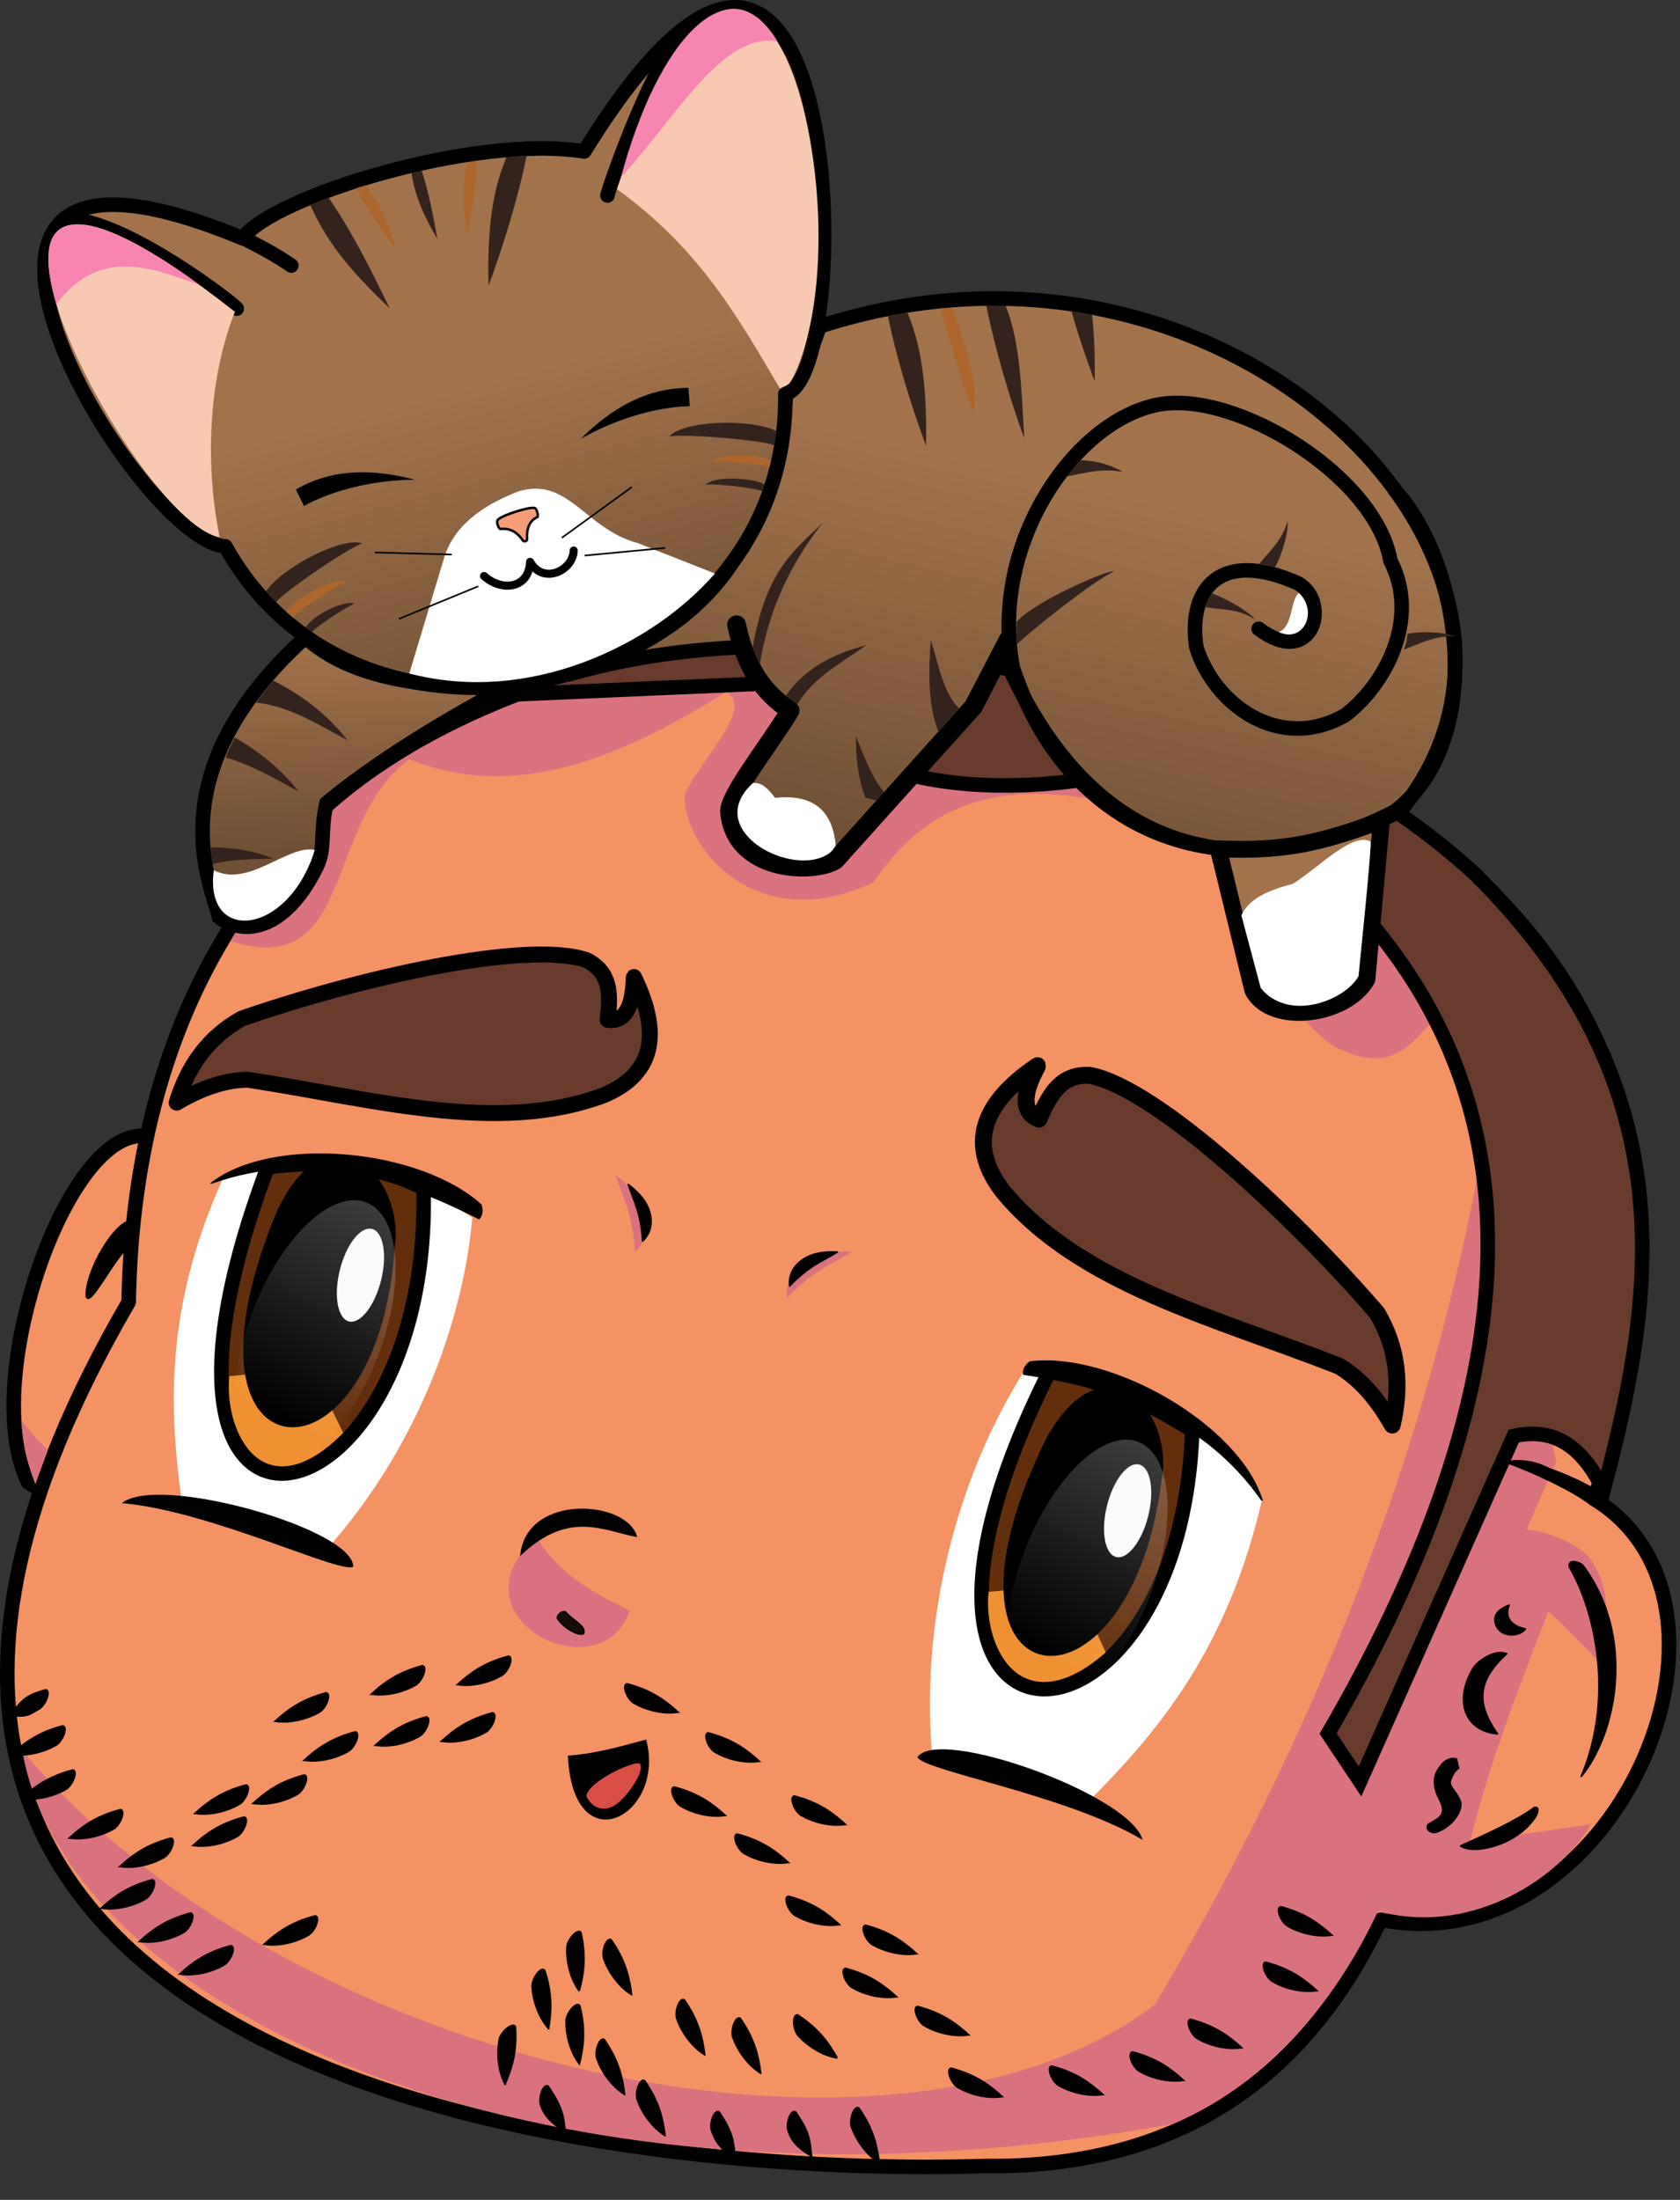 <?xml version="1.0" encoding="UTF-8" standalone="no"?>
<svg
   xmlns:svg="http://www.w3.org/2000/svg"
   xmlns="http://www.w3.org/2000/svg"
   xmlns:xlink="http://www.w3.org/1999/xlink"
   width="275px"
   height="360px"
   viewBox="0 0 275 360"
   version="1.1"
   id="svg8"
   >
  <rect x="0" y="0" width="275" height="360" fill="#333333" stroke="none"/>
  <defs
     id="defs2">
    <linearGradient
       id="linearGradient2340">
      <stop
         style="stop-color:#704f34;stop-opacity:1"
         offset="0"
         id="stop2336" />
      <stop
         style="stop-color:#a2734b;stop-opacity:1"
         offset="1"
         id="stop2338" />
    </linearGradient>
    <linearGradient
       id="linearGradient2334">
      <stop
         id="stop2330"
         offset="0"
         style="stop-color:#704f34;stop-opacity:1" />
      <stop
         id="stop2332"
         offset="1"
         style="stop-color:#a2734b;stop-opacity:1" />
    </linearGradient>
    <linearGradient
       id="linearGradient2324">
      <stop
         style="stop-color:#704f34;stop-opacity:1"
         offset="0"
         id="stop2320" />
      <stop
         style="stop-color:#a2734b;stop-opacity:1"
         offset="1"
         id="stop2322" />
    </linearGradient>
    <linearGradient
       id="linearGradient2278">
      <stop
         style="stop-color:#a2734b;stop-opacity:1"
         offset="0"
         id="stop2274" />
      <stop
         style="stop-color:#583e29;stop-opacity:1"
         offset="1"
         id="stop2276" />
    </linearGradient>
    <linearGradient
       id="linearGradient1453">
      <stop
         style="stop-color:#fbfbfb;stop-opacity:1;"
         offset="0"
         id="stop1449" />
      <stop
         style="stop-color:#fbfbfb;stop-opacity:0;"
         offset="1"
         id="stop1451" />
    </linearGradient>
    <linearGradient
       xlink:href="#linearGradient1453"
       id="linearGradient1455"
       x1="435.17"
       y1="5.364"
       x2="414.034"
       y2="164.206"
       gradientUnits="userSpaceOnUse" />
    <linearGradient
       gradientTransform="translate(-131.993,9.234)"
       xlink:href="#linearGradient1453"
       id="linearGradient1455-6"
       x1="435.17"
       y1="5.364"
       x2="414.034"
       y2="164.206"
       gradientUnits="userSpaceOnUse" />
    <linearGradient
       xlink:href="#linearGradient2278"
       id="linearGradient2280"
       x1="229.866"
       y1="93.389"
       x2="250.804"
       y2="172.389"
       gradientUnits="userSpaceOnUse" />
    <linearGradient
       xlink:href="#linearGradient2324"
       id="linearGradient2326"
       x1="289.998"
       y1="169.098"
       x2="304.785"
       y2="103.661"
       gradientUnits="userSpaceOnUse" />
    <linearGradient
       xlink:href="#linearGradient2334"
       id="linearGradient2328"
       x1="289.998"
       y1="169.098"
       x2="304.785"
       y2="103.661"
       gradientUnits="userSpaceOnUse" />
    <linearGradient
       xlink:href="#linearGradient2340"
       id="linearGradient2342"
       x1="204.709"
       y1="169.769"
       x2="203.178"
       y2="134.996"
       gradientUnits="userSpaceOnUse" />
  </defs>
  <g
     id="layer20"
     style="display:inline"
     transform="translate(-153.195,-30.689)">
    <g
       id="layer3"
       style="display:inline">
      <path
         style="fill:#f49264;fill-opacity:1;stroke:#000000;stroke-width:2.381;stroke-linecap:butt;stroke-linejoin:miter;stroke-miterlimit:4;stroke-dasharray:none;stroke-opacity:1"
         d="m 174.814,216.769 c 22.338,-5.209 15.962,78.636 -17.009,56.507 -7.711,-15.728 4.919,-53.615 17.009,-56.507 z"
         id="path2676"
         />
    </g>
    <g
       id="layer2"
       style="display:inline;opacity:1">
      <path
         style="opacity:1;fill:#f49264;fill-opacity:1;fill-rule:evenodd;stroke:#000000;stroke-width:2.381;stroke-linecap:round;stroke-linejoin:round;stroke-miterlimit:4;stroke-dasharray:none;stroke-dashoffset:0;stroke-opacity:1;paint-order:normal"
         d="m 414.111,275.975 c 28.632,17.5 3.206,76.345 -34.915,68.884 -10.961,23.148 -30.285,40.724 -64.887,40.302 -62.761,1.952 -213.89,-14.459 -140.049,-141.386 1.205,-71.541 49.439,-107.537 110.65,-107.71 102.366,6.644 158.291,58.727 129.202,139.909 z"
         id="path2634"
         />
      <path
         style="fill:#000000;fill-opacity:1;stroke:#000000;stroke-width:0.265px;stroke-linecap:round;stroke-linejoin:round;stroke-opacity:1"
         d="m 167.323,242.879 c -0.224,-3.912 4.494,-12.297 7.49,-12.499 0.517,0.046 -0.365,4.15 -0.365,4.15 -2.603,1.945 -6.447,10.212 -7.124,8.349 z"
         id="path1374"
         />
    </g>
    <g
       id="layer15"
       style="display:inline;opacity:1">
      <path
         style="display:inline;fill:#da727e;fill-opacity:1;stroke:none;stroke-width:1.376px;stroke-linecap:butt;stroke-linejoin:miter;stroke-opacity:1"
         d="m 156.847,317.162 c 43.762,52.343 143.212,73.81 185.375,41.596 25.586,-42.895 45.317,-90.877 54.256,-143.477 l 11.454,54.557 -4.823,11.153 c 3.677,0.382 6.819,1.835 9.645,3.918 4.974,5.685 3.037,12.522 3.316,18.99 -2.727,-3.036 -5.838,-6.2 -9.417,-9.521 -3.548,9.267 -9.713,24.482 -12.806,37.745 l 19.812,-2.905 c -5.974,9.944 -20.81,18.244 -34.89,14.195 -5.81,12.578 -16.593,27.649 -33.534,34.843 -103.437,18.804 -181.32,-18.902 -188.388,-61.096 z"
         id="path1501"
         />
      <path
         style="fill:#db7180;fill-opacity:1;stroke:none;stroke-width:1.751px;stroke-linecap:butt;stroke-linejoin:miter;stroke-opacity:1"
         d="m 240.973,282.207 c -14.657,13.24 10.535,25.817 15.328,12.072 -3.547,-1.863 -10.8,-4.744 -15.328,-12.072 z"
         id="path1512"
         />
      <path
         style="fill:#db737f;fill-opacity:1;stroke:none;stroke-width:1.357px;stroke-linecap:butt;stroke-linejoin:miter;stroke-opacity:1"
         d="m 156.687,263.081 c 0.308,3.716 0.587,6.04 2.294,10.504 l 2.054,-5.609 c -1.862,-1.638 -3.04,-3.222 -4.348,-4.895 z"
         id="path1514"
         />
      <path
         style="display:inline;fill:#da727e;fill-opacity:1;stroke:none;stroke-width:0.363;stroke-linecap:round;stroke-linejoin:round;stroke-miterlimit:4;stroke-dasharray:none;stroke-opacity:1"
         d="m 292.691,235.537 c -3.393,2.083 -6.365,3.038 -10.677,7.589 -0.188,-1.307 0.075,-3.752 2.478,-5.598 2.264,-1.768 5.181,-2.147 8.199,-1.991 z"
         id="path2715-7-2"
         />
      <path
         style="display:inline;opacity:1;fill:#da727e;fill-opacity:1;stroke:none;stroke-width:0.363;stroke-linecap:round;stroke-linejoin:round;stroke-miterlimit:4;stroke-dasharray:none;stroke-opacity:1"
         d="m 253.921,222.914 c 1.229,3.787 2.87,6.443 3.197,12.703 0.991,-0.872 2.378,-2.903 1.748,-5.867 -0.575,-2.815 -2.548,-4.996 -4.945,-6.836 z"
         id="path2715-7-2-0"
         />
    </g>
    <g
       id="layer30"
       style="display:inline;opacity:1">
      <path
         style="fill:#db737f;fill-opacity:1;stroke:none;stroke-width:0.383px;stroke-linecap:butt;stroke-linejoin:miter;stroke-opacity:1"
         d="m 192.894,181.28 c 0,0 -1.115,1.936 -1.971,3.428 20.391,6.589 15.271,-19.577 29.266,-29.758 17.009,6.848 34.058,0.152 51.788,-11.002 4.805,2.289 -3.735,10.695 -6.633,16.514 -0.987,7.4 10.622,24.11 30.862,14.619 13.246,-19.912 33.386,-16.623 60.891,-5.98 -2.594,3.458 3.349,25.44 14.382,32.754 9.644,5.207 12.953,-0.901 15.774,-3.551 2.778,-10.084 4.728,-19.946 0.131,-28.063 -6.977,-10.253 -31.924,-17.2 -79.214,-31.819 l -64.818,5.168 c -40.85,14.04 -48.267,36.078 -50.458,37.69 z"
         id="path2158"
         />
    </g>
    <g
       id="layer9"
       style="display:inline">
      <path
         style="fill:#683b2d;fill-opacity:1;stroke:#000000;stroke-width:2.381;stroke-linecap:butt;stroke-linejoin:miter;stroke-miterlimit:4;stroke-dasharray:none;stroke-opacity:1"
         d="m 234.643,144.446 45.099,-1.961 c 9.754,16.344 35.437,21.227 66.667,12.418 24.728,18.192 84.592,55.376 24.183,159.479 l 5.229,7.843 25.164,-56.537 c 7.429,-1.608 11.608,2.635 14.706,8.824 8.57,-32.194 13.754,-66.142 -20.915,-100.655 -25.503,-23.481 -57.642,-31.151 -88.89,-35.948 -25.822,-6.118 -52.337,0.023 -71.243,6.536 z"
         id="path865"
         />
    </g>
    <g
       id="layer10"
       style="display:inline;opacity:1">
      <path
         style="fill:#ffffff;fill-opacity:1;stroke:none;stroke-width:0;stroke-linecap:butt;stroke-linejoin:miter;stroke-miterlimit:4;stroke-dasharray:none;stroke-opacity:1"
         d="m 320.744,255.24 c -9.916,15.683 -16.924,38.418 -15.02,62.161 l 25.881,7.857 c 11.348,-11.361 22.667,-25.069 28.192,-49.221 -9.297,-12.842 -22.349,-19.72 -39.053,-20.797 z"
         id="path899"
         />
      <path
         style="display:inline;fill:#ffffff;fill-opacity:1;stroke:none;stroke-width:0;stroke-linecap:butt;stroke-linejoin:miter;stroke-miterlimit:4;stroke-dasharray:none;stroke-opacity:1"
         d="m 230.512,229.967 c -1.536,17.223 -9.216,38.022 -24.065,54.523 l -23.609,-8.833 c -1.971,-14.835 -2.592,-31.39 6.988,-52.398 14.152,-4.246 27.708,-1.95 40.685,6.708 z"
         id="path899-5"
         />
    </g>
    <g
       id="layer11"
       style="display:inline">
      <path
         style="fill:#622e0b;fill-opacity:1;stroke:#000000;stroke-width:2.381;stroke-linecap:butt;stroke-linejoin:miter;stroke-miterlimit:4;stroke-dasharray:none;stroke-opacity:1"
         d="m 197.019,221.671 c -27.03,71.718 26.957,60.777 25.501,3.489 -8.893,-4.375 -14.174,-4.625 -25.501,-3.489 z"
         id="path917"
         />
      <path
         style="display:inline;fill:#622e0b;fill-opacity:1;stroke:#000000;stroke-width:2.381;stroke-linecap:butt;stroke-linejoin:miter;stroke-miterlimit:4;stroke-dasharray:none;stroke-opacity:1"
         d="m 325.145,254.805 c -34.582,68.387 21.282,67.621 23.212,9.961 -8.477,-5.135 -12.891,-7.286 -23.212,-9.961 z"
         id="path917-6"
         />
      <path
         style="fill:#ef9132;fill-opacity:1;stroke:none;stroke-width:0.265px;stroke-linecap:butt;stroke-linejoin:miter;stroke-opacity:1"
         d="m 315.015,291.196 4.018,-0.369 c 1.053,12.029 10.593,8.99 12.299,4.1 l 2.87,6.17 c -13.631,11.847 -20.124,-0.589 -19.186,-9.901 z"
         id="path1002"
         />
      <path
         style="display:inline;fill:#000000;fill-opacity:1;stroke:#000000;stroke-width:1.732;stroke-linecap:butt;stroke-linejoin:miter;stroke-miterlimit:4;stroke-dasharray:none;stroke-opacity:1"
         d="m 325.206,266.529 c -21.001,42.723 12.242,46.305 17.263,6.312 2.049,-10.413 -8.285,-22.583 -17.263,-6.312 z"
         id="path917-6-2"
         />
      <path
         style="display:inline;fill:#ef9132;fill-opacity:1;stroke:none;stroke-width:0.265px;stroke-linecap:butt;stroke-linejoin:miter;stroke-opacity:1"
         d="m 190.736,255.91 3.641,-0.369 c 1.053,12.029 10.593,8.99 12.299,4.1 l 2.696,5.532 c -12.935,12.977 -19.573,0.049 -18.635,-9.263 z"
         id="path1002-1"
         />
      <path
         style="display:inline;fill:#000000;fill-opacity:1;stroke:#000000;stroke-width:1.732;stroke-linecap:butt;stroke-linejoin:miter;stroke-miterlimit:4;stroke-dasharray:none;stroke-opacity:1"
         d="m 199.357,229.171 c -18.363,43.922 15.037,45.475 17.615,5.25 1.412,-10.519 -9.643,-22.037 -17.615,-5.25 z"
         id="path917-6-2-9"
         />
    </g>
    <g
       id="layer13"
       style="display:inline">
      <ellipse
         style="opacity:1;fill:url(#linearGradient1455);fill-opacity:1;fill-rule:evenodd;stroke:none;stroke-width:1.732;stroke-linecap:round;stroke-linejoin:round;stroke-miterlimit:4;stroke-dasharray:none;stroke-dashoffset:0;stroke-opacity:1;paint-order:normal"
         id="path1447"
         cx="413.035"
         cy="148.692"
         rx="10.9"
         ry="23.075"
         transform="rotate(21.229)" />
      <ellipse
         style="display:inline;opacity:1;fill:url(#linearGradient1455-6);fill-opacity:1;fill-rule:evenodd;stroke:none;stroke-width:1.732;stroke-linecap:round;stroke-linejoin:round;stroke-miterlimit:4;stroke-dasharray:none;stroke-dashoffset:0;stroke-opacity:1;paint-order:normal"
         id="path1447-5"
         cx="281.043"
         cy="157.926"
         rx="10.9"
         ry="23.075"
         transform="rotate(21.229)" />
    </g>
    <g
       id="layer14"
       style="display:inline">
      <ellipse
         style="opacity:1;fill:#fbfbfb;fill-opacity:1;fill-rule:evenodd;stroke:none;stroke-width:1.732;stroke-linecap:round;stroke-linejoin:round;stroke-miterlimit:4;stroke-dasharray:none;stroke-dashoffset:0;stroke-opacity:1;paint-order:normal"
         id="path1484"
         cx="394.856"
         cy="188.214"
         rx="3.479"
         ry="7.798"
         transform="rotate(13.962)" />
      <ellipse
         style="opacity:1;fill:#fbfbfb;fill-opacity:1;fill-rule:evenodd;stroke:none;stroke-width:1.732;stroke-linecap:round;stroke-linejoin:round;stroke-miterlimit:4;stroke-dasharray:none;stroke-dashoffset:0;stroke-opacity:1;paint-order:normal"
         id="path1484-9"
         cx="263.684"
         cy="181.101"
         rx="3.479"
         ry="7.798"
         transform="rotate(13.962)" />
    </g>
    <g
       id="layer4"
       style="display:inline">
      <path
         style="fill:#683b2d;fill-opacity:1;stroke:#000000;stroke-width:2.77;stroke-linecap:butt;stroke-linejoin:round;stroke-miterlimit:4;stroke-dasharray:none;stroke-opacity:1"
         d="m 323.263,213.838 c -4.943,-1.909 0.476,-9.438 -0.311,-8.705 -9.874,6.686 -10.957,13.541 -5.596,20.519 12.622,15.255 35.02,20.735 55.03,28.603 3.096,1.85 6.023,4.888 8.705,9.638 1.44,-6.248 1.048,-12.388 -2.487,-18.343 -13.809,-16.001 -36.057,-36.696 -46.912,-38.863 -4.61,-0.298 -6.544,2.727 -8.429,7.151 z"
         id="path2696"
         />
      <path
         style="fill:#683b2d;fill-opacity:1;stroke:#000000;stroke-width:2.602;stroke-linecap:butt;stroke-linejoin:round;stroke-miterlimit:4;stroke-dasharray:none;stroke-opacity:1"
         d="m 252.662,197.579 c 4.918,0.768 4.046,-7.901 4.341,-6.936 4.892,10.076 2.553,16.161 -5.085,19.321 -17.433,6.482 -38.226,0.42 -58.199,-2.577 -3.388,0.051 -7.196,1.148 -11.608,3.752 1.763,-5.759 4.966,-10.57 10.638,-13.754 18.749,-6.531 46.566,-12.917 56.414,-9.581 3.89,1.922 4.043,5.292 3.498,9.776 z"
         id="path2696-6"
         />
      <path
         style="fill:#000000;fill-opacity:1;stroke:#000000;stroke-width:0.265px;stroke-linecap:butt;stroke-linejoin:miter;stroke-opacity:1"
         d="m 238.503,284.994 c 1.219,-9.752 17.06,-8.642 18.804,-2.929 -5.251,-0.986 -10.984,-4.395 -18.804,2.929 z"
         id="path2713"
         />
      <path
         style="fill:#000000;fill-opacity:1;stroke:#000000;stroke-width:0.265;stroke-linecap:round;stroke-linejoin:round;stroke-miterlimit:4;stroke-dasharray:none;stroke-opacity:1"
         d="m 256.044,224.532 c 0.898,2.759 2.096,4.693 2.339,9.254 0.722,-0.636 1.731,-2.117 1.27,-4.276 -0.421,-2.051 -1.86,-3.639 -3.608,-4.978 z"
         id="path2715"
         />
      <path
         style="fill:#000000;fill-opacity:1;stroke:#000000;stroke-width:0.265;stroke-linecap:round;stroke-linejoin:round;stroke-miterlimit:4;stroke-dasharray:none;stroke-opacity:1"
         d="m 290.251,235.599 c -2.472,1.518 -4.638,2.214 -7.78,5.53 -0.137,-0.952 0.055,-2.734 1.806,-4.079 1.65,-1.288 3.776,-1.565 5.974,-1.451 z"
         id="path2715-7"
         />
      <path
         style="display:inline;opacity:1;fill:#000000;fill-opacity:1;stroke:#000000;stroke-width:0.265px;stroke-linecap:butt;stroke-linejoin:miter;stroke-opacity:1"
         d="m 187.949,224.234 c 15.436,-5.414 29.722,-1.242 43.656,5.859 0.507,-0.555 0.571,-1.347 0.3,-2.207 -9.908,-9.011 -33.701,-11.395 -43.956,-3.652 z"
         id="path2732-3"
         />
      <path
         style="display:inline;opacity:1;fill:#000000;fill-opacity:1;stroke:#000000;stroke-width:0.265px;stroke-linecap:butt;stroke-linejoin:miter;stroke-opacity:1"
         d="m 359.727,276.125 c -9.428,-13.368 -23.482,-18.262 -38.951,-20.567 -0.09,-0.746 0.317,-1.429 1.037,-1.971 13.299,-1.587 34.057,10.281 37.914,22.538 z"
         id="path2732-3-5"
         />
      <path
         style="fill:#000000;fill-opacity:1;stroke:#000000;stroke-width:0.265px;stroke-linecap:butt;stroke-linejoin:miter;stroke-opacity:1"
         d="m 303.515,318.256 c 3.749,-4.697 33.619,5.938 36.475,13.229 -12.38,-7.157 -34.742,-11.002 -36.475,-13.229 z"
         id="path2779"
         />
      <path
         style="display:inline;fill:#000000;fill-opacity:1;stroke:#000000;stroke-width:0.265px;stroke-linecap:butt;stroke-linejoin:miter;stroke-opacity:1"
         d="m 210.886,287 c -0.322,-6.001 -30.812,-14.701 -37.372,-10.427 14.234,1.369 34.668,11.233 37.372,10.427 z"
         id="path2779-6"
         />
      <path
         style="fill:#000000;fill-opacity:1;stroke:#000000;stroke-width:0.265px;stroke-linecap:butt;stroke-linejoin:miter;stroke-opacity:1"
         d="m 246.288,318.134 c 0.926,17.593 15.725,9.527 12.581,-2.609 -4.172,1.127 -8.1,2.255 -12.581,2.609 z"
         id="path1019"
         />
      <path
         style="display:inline;opacity:1;fill:#000000;fill-opacity:1;stroke:#000000;stroke-width:0.265px;stroke-linecap:butt;stroke-linejoin:miter;stroke-opacity:1"
         d="m 412.237,286.788 c -0.58,-0.502 -2.435,-1.05 -2.142,0.35 5.072,8.804 6.856,22.885 1.892,34.323 5.955,-7.187 8.959,-23.173 0.25,-34.673 z"
         id="path1376"
         />
      <path
         style="display:inline;opacity:1;fill:#000000;fill-opacity:1;stroke:#000000;stroke-width:0.265px;stroke-linecap:round;stroke-linejoin:round;stroke-opacity:1"
         d="m 400.218,293.377 c -1.911,0.721 -2.411,1.66 -2.319,2.609 0.441,2.822 4.008,2.669 4.986,1.276 -1.669,-0.303 -3.64,-1.496 -2.667,-3.884 z"
         id="path1408"
         />
      <path
         style="display:inline;opacity:1;fill:#000000;fill-opacity:1;stroke:#000000;stroke-width:0.265px;stroke-linecap:round;stroke-linejoin:round;stroke-opacity:1"
         d="m 399.826,301.332 c -1.897,-0.838 -4.986,1.191 -5.688,2.716 -2.71,4.77 -1.443,9.856 4.182,10.393 -3.122,-4.468 -3.787,-8.346 1.507,-13.109 z"
         id="path1410"
         />
      <path
         style="display:inline;opacity:1;fill:#000000;fill-opacity:1;stroke:#000000;stroke-width:0.265px;stroke-linecap:round;stroke-linejoin:round;stroke-opacity:1"
         d="m 391.596,318.541 c -1.217,-0.302 -2.234,0.577 -2.583,1.148 -1.103,1.318 -1.551,3.002 -0.041,5.78 1.152,2.465 -0.627,2.935 -1.927,3.731 -0.576,0.572 0.035,1.494 1.148,1.353 2.494,-0.727 4.715,-3.583 3.977,-5.248 -0.744,-1.705 -1.817,-2.201 -1.558,-3.198 0.331,-1.017 0.778,-1.69 1.328,-2.051 z"
         id="path1412"
         />
      <path
         style="display:inline;opacity:1;fill:#000000;fill-opacity:1;stroke:#000000;stroke-width:0.265px;stroke-linecap:round;stroke-linejoin:round;stroke-opacity:1"
         d="m 392.276,332.785 c 4.219,-1.928 9.009,-4.05 12.089,-6.299 0.982,-0.187 0.479,1.107 0.07,1.694 -3.049,4.467 -9.925,6.103 -12.159,4.606 z"
         id="path1414"
         />
      <path
         style="display:inline;opacity:1;fill:#000000;fill-opacity:1;stroke:#000000;stroke-width:0.265px;stroke-linecap:round;stroke-linejoin:round;stroke-opacity:1"
         d="m 415.502,275.57 c -0.853,-1.447 -7.2,-4.056 -8.558,-4.458 -0.538,-0.191 -3.357,-1.966 -7.325,-1.143 2.135,0.681 10.38,4.095 14.086,7.014 0.436,-0.646 1.415,-0.92 1.798,-1.412 z"
         id="path1410-8"
         />
      <path
         style="display:inline;opacity:1;fill:#160d09;fill-opacity:1;stroke:#000000;stroke-width:0.265px;stroke-linecap:round;stroke-linejoin:round;stroke-opacity:1"
         d="m 245.793,294.509 c -0.678,-0.35 -1.592,0.757 -1.319,1.073 0.968,1.489 3.308,2.8 4.191,2.492 0.694,-1.206 -1.811,-2.227 -2.872,-3.565 z"
         id="path1372"
         />
      <path
         style="fill:#d84d44;fill-opacity:1;stroke:none;stroke-width:1.838px;stroke-linecap:butt;stroke-linejoin:miter;stroke-opacity:1"
         d="m 249.209,324.67 c -0.056,-2.203 7.558,-5.894 8.728,-5.364 1.005,1.274 -2.804,6.638 -4.919,7.204 -1.952,0.609 -3.284,-0.609 -3.809,-1.841 z"
         id="path1555"
         />
    </g>
    <g
       id="layer12"
       style="display:inline">
      <path
         style="fill:#000000;fill-opacity:1;stroke:#000000;stroke-width:0.265px;stroke-linecap:butt;stroke-linejoin:miter;stroke-opacity:1"
         d="m 228.083,306.364 c 2.007,-1.833 4.282,-3.568 8.349,-4.638 0.939,0.084 -0.014,2.735 -1.333,3.276 -1.248,0.742 -4.248,1.82 -7.015,1.362 z"
         id="path1022"
         />
      <path
         style="fill:#000000;fill-opacity:1;stroke:#000000;stroke-width:0.265px;stroke-linecap:butt;stroke-linejoin:miter;stroke-opacity:1"
         d="m 225.459,315.64 c 2.007,-1.833 4.282,-3.568 8.349,-4.638 0.939,0.084 -0.014,2.735 -1.333,3.276 -1.248,0.742 -4.248,1.82 -7.015,1.362 z"
         id="path1022-2"
         />
      <path
         style="fill:#000000;fill-opacity:1;stroke:#000000;stroke-width:0.265px;stroke-linecap:butt;stroke-linejoin:miter;stroke-opacity:1"
         d="m 213.98,307.932 c 2.007,-1.833 4.282,-3.568 8.349,-4.638 0.939,0.084 -0.014,2.735 -1.333,3.276 -1.248,0.742 -4.248,1.82 -7.015,1.362 z"
         id="path1022-2-7"
         />
      <path
         style="fill:#000000;fill-opacity:1;stroke:#000000;stroke-width:0.265px;stroke-linecap:butt;stroke-linejoin:miter;stroke-opacity:1"
         d="m 214.636,316.296 c 2.007,-1.833 4.282,-3.568 8.349,-4.638 0.939,0.084 -0.014,2.735 -1.333,3.276 -1.248,0.742 -4.248,1.82 -7.015,1.362 z"
         id="path1022-2-0"
         />
      <path
         style="fill:#000000;fill-opacity:1;stroke:#000000;stroke-width:0.265px;stroke-linecap:butt;stroke-linejoin:miter;stroke-opacity:1"
         d="m 198.237,312.36 c 2.007,-1.833 4.282,-3.568 8.349,-4.638 0.939,0.084 -0.014,2.735 -1.333,3.276 -1.248,0.742 -4.248,1.82 -7.015,1.362 z"
         id="path1022-2-9"
         />
      <path
         style="fill:#000000;fill-opacity:1;stroke:#000000;stroke-width:0.265px;stroke-linecap:butt;stroke-linejoin:miter;stroke-opacity:1"
         d="m 202.993,318.755 c 2.007,-1.833 4.282,-3.568 8.349,-4.638 0.939,0.084 -0.014,2.735 -1.333,3.276 -1.248,0.742 -4.248,1.82 -7.015,1.362 z"
         id="path1022-2-3"
         />
      <path
         style="fill:#000000;fill-opacity:1;stroke:#000000;stroke-width:0.265px;stroke-linecap:butt;stroke-linejoin:miter;stroke-opacity:1"
         d="m 194.63,325.807 c 2.007,-1.833 4.282,-3.568 8.349,-4.638 0.939,0.084 -0.014,2.735 -1.333,3.276 -1.248,0.742 -4.248,1.82 -7.015,1.362 z"
         id="path1022-2-6"
         />
      <path
         style="fill:#000000;fill-opacity:1;stroke:#000000;stroke-width:0.265px;stroke-linecap:butt;stroke-linejoin:miter;stroke-opacity:1"
         d="m 185.119,327.447 c 2.007,-1.833 4.282,-3.568 8.349,-4.638 0.939,0.084 -0.014,2.735 -1.333,3.276 -1.248,0.742 -4.248,1.82 -7.015,1.362 z"
         id="path1022-2-06"
         />
      <path
         style="fill:#000000;fill-opacity:1;stroke:#000000;stroke-width:0.265px;stroke-linecap:butt;stroke-linejoin:miter;stroke-opacity:1"
         d="m 184.791,332.694 c 2.007,-1.833 4.282,-3.568 8.349,-4.638 0.939,0.084 -0.014,2.735 -1.333,3.276 -1.248,0.742 -4.248,1.82 -7.015,1.362 z"
         id="path1022-2-2"
         />
      <path
         style="fill:#000000;fill-opacity:1;stroke:#000000;stroke-width:0.265px;stroke-linecap:butt;stroke-linejoin:miter;stroke-opacity:1"
         d="m 172.82,336.138 c 2.007,-1.833 4.282,-3.568 8.349,-4.638 0.939,0.084 -0.014,2.735 -1.333,3.276 -1.248,0.742 -4.248,1.82 -7.015,1.362 z"
         id="path1022-2-61"
         />
      <path
         style="fill:#000000;fill-opacity:1;stroke:#000000;stroke-width:0.265px;stroke-linecap:butt;stroke-linejoin:miter;stroke-opacity:1"
         d="m 196.434,348.865 c 2.007,-1.833 4.282,-3.568 8.349,-4.638 0.939,0.084 -0.014,2.735 -1.333,3.276 -1.248,0.742 -4.248,1.82 -7.015,1.362 z"
         id="path1022-2-8"
         />
      <path
         style="fill:#000000;fill-opacity:1;stroke:#000000;stroke-width:0.265px;stroke-linecap:butt;stroke-linejoin:miter;stroke-opacity:1"
         d="m 182.635,353.735 c 2.007,-1.833 4.282,-3.568 8.349,-4.638 0.939,0.084 -0.014,2.735 -1.333,3.276 -1.248,0.742 -4.248,1.82 -7.015,1.362 z"
         id="path1022-2-79"
         />
      <path
         style="fill:#000000;fill-opacity:1;stroke:#000000;stroke-width:0.265px;stroke-linecap:butt;stroke-linejoin:miter;stroke-opacity:1"
         d="m 176.026,348.401 c 2.007,-1.833 4.282,-3.568 8.349,-4.638 0.939,0.084 -0.014,2.735 -1.333,3.276 -1.248,0.742 -4.248,1.82 -7.015,1.362 z"
         id="path1022-2-20"
         />
      <path
         style="fill:#000000;fill-opacity:1;stroke:#000000;stroke-width:0.265px;stroke-linecap:butt;stroke-linejoin:miter;stroke-opacity:1"
         d="m 169.764,342.952 c 2.007,-1.833 4.282,-3.568 8.349,-4.638 0.939,0.084 -0.014,2.735 -1.333,3.276 -1.248,0.742 -4.248,1.82 -7.015,1.362 z"
         id="path1022-2-23"
         />
      <path
         style="fill:#000000;fill-opacity:1;stroke:#000000;stroke-width:0.265px;stroke-linecap:butt;stroke-linejoin:miter;stroke-opacity:1"
         d="m 164.546,331.472 c 2.007,-1.833 4.282,-3.568 8.349,-4.638 0.939,0.084 -0.014,2.735 -1.333,3.276 -1.248,0.742 -4.248,1.82 -7.015,1.362 z"
         id="path1022-2-75"
         />
      <path
         style="fill:#000000;fill-opacity:1;stroke:#000000;stroke-width:0.265px;stroke-linecap:butt;stroke-linejoin:miter;stroke-opacity:1"
         d="m 156.749,324.987 c 2.007,-1.833 4.282,-3.568 8.349,-4.638 0.939,0.084 -0.014,2.735 -1.333,3.276 -1.248,0.742 -4.248,1.82 -7.015,1.362 z"
         id="path1022-2-92"
         />
      <path
         style="fill:#000000;fill-opacity:1;stroke:#000000;stroke-width:0.265px;stroke-linecap:butt;stroke-linejoin:miter;stroke-opacity:1"
         d="m 155.109,317.771 c 2.007,-1.833 4.282,-3.568 8.349,-4.638 0.939,0.084 -0.014,2.735 -1.333,3.276 -1.248,0.742 -4.248,1.82 -7.015,1.362 z"
         id="path1022-2-28"
         />
      <path
         style="fill:#000000;fill-opacity:1;stroke:#000000;stroke-width:0.265px;stroke-linecap:butt;stroke-linejoin:miter;stroke-opacity:1"
         d="m 154.703,311.339 c 2.007,-1.833 1.9,-3.039 5.968,-4.109 0.939,0.084 -0.014,2.735 -1.333,3.276 -1.248,0.742 -1.866,1.291 -4.634,0.833 z"
         id="path1022-2-97"
         />
      <path
         style="fill:#000000;fill-opacity:1;stroke:#000000;stroke-width:0.265px;stroke-linecap:butt;stroke-linejoin:miter;stroke-opacity:1"
         d="m 264.2,310.884 c -2.007,-1.833 -4.282,-3.568 -8.349,-4.638 -0.939,0.084 0.014,2.735 1.333,3.276 1.248,0.742 4.248,1.82 7.015,1.362 z"
         id="path1022-2-36"
         />
      <path
         style="fill:#000000;fill-opacity:1;stroke:#000000;stroke-width:0.265px;stroke-linecap:butt;stroke-linejoin:miter;stroke-opacity:1"
         d="m 277.483,318.919 c -2.007,-1.833 -4.282,-3.568 -8.349,-4.638 -0.939,0.084 0.014,2.735 1.333,3.276 1.248,0.742 4.248,1.82 7.015,1.362 z"
         id="path1022-2-36-2"
         />
      <path
         style="fill:#000000;fill-opacity:1;stroke:#000000;stroke-width:0.265px;stroke-linecap:butt;stroke-linejoin:miter;stroke-opacity:1"
         d="m 271.907,327.775 c -2.007,-1.833 -4.282,-3.568 -8.349,-4.638 -0.939,0.084 0.014,2.735 1.333,3.276 1.248,0.742 4.248,1.82 7.015,1.362 z"
         id="path1022-2-36-9"
         />
      <path
         style="fill:#000000;fill-opacity:1;stroke:#000000;stroke-width:0.265px;stroke-linecap:butt;stroke-linejoin:miter;stroke-opacity:1"
         d="m 291.585,329.25 c -2.007,-1.833 -4.282,-3.568 -8.349,-4.638 -0.939,0.084 0.014,2.735 1.333,3.276 1.248,0.742 4.248,1.82 7.015,1.362 z"
         id="path1022-2-36-3"
         />
      <path
         style="fill:#000000;fill-opacity:1;stroke:#000000;stroke-width:0.265px;stroke-linecap:butt;stroke-linejoin:miter;stroke-opacity:1"
         d="m 282.238,335.482 c -2.007,-1.833 -4.282,-3.568 -8.349,-4.638 -0.939,0.084 0.014,2.735 1.333,3.276 1.248,0.742 4.248,1.82 7.015,1.362 z"
         id="path1022-2-36-1"
         />
      <path
         style="fill:#000000;fill-opacity:1;stroke:#000000;stroke-width:0.265px;stroke-linecap:butt;stroke-linejoin:miter;stroke-opacity:1"
         d="m 303.228,350.404 c -2.007,-1.833 -4.282,-3.568 -8.349,-4.638 -0.939,0.084 0.014,2.735 1.333,3.276 1.248,0.742 4.248,1.82 7.015,1.362 z"
         id="path1022-2-36-94"
         />
      <path
         style="fill:#000000;fill-opacity:1;stroke:#000000;stroke-width:0.265px;stroke-linecap:butt;stroke-linejoin:miter;stroke-opacity:1"
         d="m 290.602,345.649 c -2.007,-1.833 -4.282,-3.568 -8.349,-4.638 -0.939,0.084 0.014,2.735 1.333,3.276 1.248,0.742 4.248,1.82 7.015,1.362 z"
         id="path1022-2-36-7"
         />
      <path
         style="fill:#000000;fill-opacity:1;stroke:#000000;stroke-width:0.265px;stroke-linecap:butt;stroke-linejoin:miter;stroke-opacity:1"
         d="m 299.949,357.456 c -2.007,-1.833 -4.282,-3.568 -8.349,-4.638 -0.939,0.084 0.014,2.735 1.333,3.276 1.248,0.742 4.248,1.82 7.015,1.362 z"
         id="path1022-2-36-8"
         />
      <path
         style="fill:#000000;fill-opacity:1;stroke:#000000;stroke-width:0.265px;stroke-linecap:butt;stroke-linejoin:miter;stroke-opacity:1"
         d="m 311.756,363.687 c -2.007,-1.833 -4.282,-3.568 -8.349,-4.638 -0.939,0.084 0.014,2.735 1.333,3.276 1.248,0.742 4.248,1.82 7.015,1.362 z"
         id="path1022-2-36-4"
         />
      <path
         style="fill:#000000;fill-opacity:1;stroke:#000000;stroke-width:0.265px;stroke-linecap:butt;stroke-linejoin:miter;stroke-opacity:1"
         d="m 317.246,373.796 c -2.007,-1.833 -4.282,-3.568 -8.349,-4.638 -0.939,0.084 0.014,2.735 1.333,3.276 1.248,0.742 4.248,1.82 7.015,1.362 z"
         id="path1022-2-36-36"
         />
      <path
         style="fill:#000000;fill-opacity:1;stroke:#000000;stroke-width:0.265px;stroke-linecap:butt;stroke-linejoin:miter;stroke-opacity:1"
         d="m 333.712,373.448 c -2.007,-1.833 -4.282,-3.568 -8.349,-4.638 -0.939,0.084 0.014,2.735 1.333,3.276 1.248,0.742 4.248,1.82 7.015,1.362 z"
         id="path1022-2-36-10"
         />
      <path
         style="fill:#000000;fill-opacity:1;stroke:#000000;stroke-width:0.265px;stroke-linecap:butt;stroke-linejoin:miter;stroke-opacity:1"
         d="m 346.93,371.129 c -2.007,-1.833 -4.282,-3.568 -8.349,-4.638 -0.939,0.084 0.014,2.735 1.333,3.276 1.248,0.742 4.248,1.82 7.015,1.362 z"
         id="path1022-2-36-6"
         />
      <path
         style="fill:#000000;fill-opacity:1;stroke:#000000;stroke-width:0.265px;stroke-linecap:butt;stroke-linejoin:miter;stroke-opacity:1"
         d="m 356.439,365.795 c -2.007,-1.833 -4.282,-3.568 -8.349,-4.638 -0.939,0.084 0.014,2.735 1.333,3.276 1.248,0.742 4.248,1.82 7.015,1.362 z"
         id="path1022-2-36-32"
         />
      <path
         style="fill:#000000;fill-opacity:1;stroke:#000000;stroke-width:0.265px;stroke-linecap:butt;stroke-linejoin:miter;stroke-opacity:1"
         d="m 297.119,384.618 c -0.333,-2.698 -0.933,-5.495 -3.328,-8.952 -0.768,-0.546 -1.768,2.087 -1.117,3.356 0.466,1.375 2.044,4.145 4.444,5.596 z"
         id="path1022-2-36-0"
         />
      <path
         style="fill:#000000;fill-opacity:1;stroke:#000000;stroke-width:0.265px;stroke-linecap:butt;stroke-linejoin:miter;stroke-opacity:1"
         d="m 286.048,383.575 c -0.333,-2.698 -0.232,-3.811 -2.626,-7.268 -0.768,-0.546 -1.768,2.087 -1.117,3.356 0.466,1.375 1.342,2.461 3.743,3.913 z"
         id="path1022-2-36-0-6"
         />
      <path
         style="fill:#000000;fill-opacity:1;stroke:#000000;stroke-width:0.265px;stroke-linecap:butt;stroke-linejoin:miter;stroke-opacity:1"
         d="m 273.571,383.947 c -0.333,-2.698 -0.277,-4.183 -2.672,-7.64 -0.768,-0.546 -1.768,2.087 -1.117,3.356 0.466,1.375 1.388,2.833 3.788,4.285 z"
         id="path1022-2-36-0-1"
         />
      <path
         style="fill:#000000;fill-opacity:1;stroke:#000000;stroke-width:0.265px;stroke-linecap:butt;stroke-linejoin:miter;stroke-opacity:1"
         d="m 262.052,380.157 c -0.333,-2.698 -0.933,-5.495 -3.328,-8.952 -0.768,-0.546 -1.768,2.087 -1.117,3.356 0.466,1.375 2.044,4.145 4.444,5.596 z"
         id="path1022-2-36-0-5"
         />
      <path
         style="fill:#000000;fill-opacity:1;stroke:#000000;stroke-width:0.265px;stroke-linecap:butt;stroke-linejoin:miter;stroke-opacity:1"
         d="m 255.442,373.432 c -0.333,-2.698 -0.933,-5.495 -3.328,-8.952 -0.768,-0.546 -1.768,2.087 -1.117,3.356 0.466,1.375 2.044,4.145 4.444,5.596 z"
         id="path1022-2-36-0-54"
         />
      <path
         style="fill:#000000;fill-opacity:1;stroke:#000000;stroke-width:0.265px;stroke-linecap:butt;stroke-linejoin:miter;stroke-opacity:1"
         d="m 277.705,369.953 c -0.333,-2.698 -0.933,-5.495 -3.328,-8.952 -0.768,-0.546 -1.768,2.087 -1.117,3.356 0.466,1.375 2.044,4.145 4.444,5.596 z"
         id="path1022-2-36-0-7"
         />
      <path
         style="fill:#000000;fill-opacity:1;stroke:#000000;stroke-width:0.265px;stroke-linecap:butt;stroke-linejoin:miter;stroke-opacity:1"
         d="m 290.232,367.473 c -1.328,-2.372 -2.941,-4.734 -6.464,-7.031 -0.918,-0.215 -0.848,2.601 0.234,3.529 0.951,1.097 3.459,3.065 6.23,3.502 z"
         id="path1022-2-36-0-65"
         />
      <path
         style="fill:#000000;fill-opacity:1;stroke:#000000;stroke-width:0.265px;stroke-linecap:butt;stroke-linejoin:miter;stroke-opacity:1"
         d="m 268.545,366.938 c -0.333,-2.698 -0.933,-5.495 -3.328,-8.952 -0.768,-0.546 -1.768,2.087 -1.117,3.356 0.466,1.375 2.044,4.145 4.444,5.596 z"
         id="path1022-2-36-0-69"
         />
      <path
         style="fill:#000000;fill-opacity:1;stroke:#000000;stroke-width:0.265px;stroke-linecap:butt;stroke-linejoin:miter;stroke-opacity:1"
         d="m 256.571,357.101 c -0.333,-2.698 -0.933,-5.495 -3.328,-8.952 -0.768,-0.546 -1.768,2.087 -1.117,3.356 0.466,1.375 2.044,4.145 4.444,5.596 z"
         id="path1022-2-36-0-3"
         />
      <path
         style="fill:#000000;fill-opacity:1;stroke:#000000;stroke-width:0.265px;stroke-linecap:butt;stroke-linejoin:miter;stroke-opacity:1"
         d="m 248.006,356.496 c 0.705,-2.626 1.199,-5.443 0.279,-9.547 -0.507,-0.795 -2.422,1.271 -2.295,2.691 -0.085,1.449 0.337,4.609 2.017,6.856 z"
         id="path1022-2-36-0-74"
         />
      <path
         style="fill:#000000;fill-opacity:1;stroke:#000000;stroke-width:0.265px;stroke-linecap:butt;stroke-linejoin:miter;stroke-opacity:1"
         d="m 242.989,362.659 c 0.45,-2.681 0.672,-5.533 -0.636,-9.529 -0.58,-0.743 -2.29,1.497 -2.027,2.898 0.055,1.451 0.777,4.556 2.664,6.631 z"
         id="path1022-2-36-0-52"
         />
      <path
         style="fill:#000000;fill-opacity:1;stroke:#000000;stroke-width:0.265px;stroke-linecap:butt;stroke-linejoin:miter;stroke-opacity:1"
         d="m 248.038,368.455 c 0.645,-2.641 1.074,-5.469 0.061,-9.55 -0.525,-0.783 -2.393,1.325 -2.233,2.742 -0.051,1.451 0.442,4.6 2.172,6.808 z"
         id="path1022-2-36-0-547"
         />
      <path
         style="fill:#000000;fill-opacity:1;stroke:#000000;stroke-width:0.265px;stroke-linecap:butt;stroke-linejoin:miter;stroke-opacity:1"
         d="m 245.726,379.546 c -0.333,-2.698 -0.419,-3.998 -2.813,-7.456 -0.768,-0.546 -1.768,2.087 -1.117,3.356 0.466,1.375 1.529,2.648 3.93,4.1 z"
         id="path1022-2-36-0-4"
         />
      <path
         style="fill:#000000;fill-opacity:1;stroke:#000000;stroke-width:0.265px;stroke-linecap:butt;stroke-linejoin:miter;stroke-opacity:1"
         d="m 235.863,371.761 c 1.087,-2.492 1.993,-5.205 1.693,-9.399 -0.383,-0.861 -2.584,0.897 -2.669,2.32 -0.299,1.421 -0.351,4.608 0.977,7.079 z"
         id="path1022-2-36-0-43"
         />
      <path
         style="fill:#000000;fill-opacity:1;stroke:#000000;stroke-width:0.265px;stroke-linecap:butt;stroke-linejoin:miter;stroke-opacity:1"
         d="m 371.2,347.371 c -2.007,-1.833 -4.282,-3.568 -8.349,-4.638 -0.939,0.084 0.014,2.735 1.333,3.276 1.248,0.742 4.248,1.82 7.015,1.362 z"
         id="path1022-2-36-32-0"
         />
      <path
         style="fill:#000000;fill-opacity:1;stroke:#000000;stroke-width:0.265px;stroke-linecap:butt;stroke-linejoin:miter;stroke-opacity:1"
         d="m 368.736,356.45 c -2.007,-1.833 -4.282,-3.568 -8.349,-4.638 -0.939,0.084 0.014,2.735 1.333,3.276 1.248,0.742 4.248,1.82 7.015,1.362 z"
         id="path1022-2-36-32-0-6"
         />
    </g>
  </g>
  <g
     id="layer24"
     style="display:inline"
     transform="translate(-153.195,-30.689)">
    <g
       id="layer22"
       style="display:inline;opacity:1">
      <path
         style="fill:url(#linearGradient2326);fill-opacity:1;stroke:#000000;stroke-width:2.381;stroke-linecap:round;stroke-linejoin:round;stroke-miterlimit:4;stroke-dasharray:none;stroke-opacity:1"
         d="m 287.368,84.108 c 67.606,-21.83 127.305,39.526 95.041,79.326 -24.974,12.044 -49.299,8.335 -63.903,-23.215 -23.904,-4.732 -49.556,-5.665 -72.182,0.833 22.831,-7.662 32.134,-19.625 35.59,-45.816 2.28,-1.851 3.048,-4.471 5.453,-11.127 z"
         id="path1792"
         />
      <path
         style="fill:url(#linearGradient2342);fill-opacity:1;stroke:#000000;stroke-width:2.381;stroke-linecap:butt;stroke-linejoin:miter;stroke-miterlimit:4;stroke-dasharray:none;stroke-opacity:1"
         d="m 203.178,134.996 c -24.788,22.465 -15.173,40.922 -14.109,45.801 3.931,3.042 10.781,2.284 15.969,-8.301 1.505,-3.07 0.489,-5.512 1.603,-10.384 7.427,-6.177 18.403,-13.068 28.92,-18.631 -10.063,-0.509 -23.773,-0.71 -32.384,-8.485 z"
         id="path1794"
         />
    </g>
    <g
       id="layer27"
       style="display:inline">
      <path
         style="display:inline;opacity:1;fill:url(#linearGradient2328);fill-opacity:1;stroke:#000000;stroke-width:3.067;stroke-linecap:round;stroke-linejoin:round;stroke-miterlimit:4;stroke-dasharray:none;stroke-opacity:1"
         d="m 318.235,135.353 -5.711,10.987 -22.6,25.134 c -3.622,2.21 -16.534,1.944 -17.319,-8.026 0.049,-2.76 6.618,-10.983 9.927,-16.474 -4.342,-2.922 -7.232,-6.911 -8.765,-14.046"
         id="path1880"
         />
    </g>
    <g
       id="layer31"
       style="display:inline">
      <path
         style="fill:#a2734b;fill-opacity:1;stroke:#000000;stroke-width:2.765;stroke-linecap:round;stroke-linejoin:round;stroke-miterlimit:4;stroke-dasharray:none;stroke-opacity:1"
         d="m 352.623,169.603 5.658,23.158 c 2.95,5.765 15.26,4.237 18.66,-1.795 l 2.384,-26.008 c -9.671,3.61 -15.761,5.107 -26.701,4.645 z"
         id="path2163"
         />
    </g>
    <g
       id="layer28">
      <path
         style="fill:none;stroke:#000000;stroke-width:2.381;stroke-linecap:round;stroke-linejoin:round;stroke-miterlimit:4;stroke-dasharray:none;stroke-opacity:1"
         d="m 359.228,133.592 c 8.806,6.597 11.863,-4.253 6.493,-7.421 -12.616,-5.674 -18.135,0.65 -16.697,10.436 2.952,9.444 13.638,17.251 24.351,11.132 6.391,-4.819 12.404,-15.649 7.421,-25.278 -2.399,-13.85 -25.493,-28.142 -38.265,-25.51 -13.71,2.858 -27.399,22.989 -23.539,43.019 9.22,27.93 35.637,37.394 62.499,23.505 14.922,-11.362 11.252,-40.229 8.2e-4,-52.61"
         id="path1897"
         />
    </g>
    <g
       id="layer21"
       style="display:inline;opacity:1">
      <path
         style="fill:url(#linearGradient2280);fill-opacity:1;stroke:#000000;stroke-width:2.381;stroke-linecap:round;stroke-linejoin:round;stroke-miterlimit:4;stroke-dasharray:none;stroke-opacity:1"
         d="m 192.898,69.685 c 4.899,-6.811 38.123,-17.099 55.93,-14.201 43.02,-69.731 44.888,36.977 32.928,39.663 0.418,49.21 -68.927,65.934 -91.664,24.958 -14.68,-0.97 -60.106,-76.582 2.806,-50.42 z"
         id="path1789"
         />
      <path
         style="fill:none;stroke:#000000;stroke-width:2.381;stroke-linecap:round;stroke-linejoin:round;stroke-miterlimit:4;stroke-dasharray:none;stroke-opacity:1"
         d="m 265.799,36.357 c -4.357,0.109 -13.537,26.729 -13.159,26.329"
         id="path1796"
         />
      <path
         style="display:inline;opacity:1;fill:none;stroke:#000000;stroke-width:2.381;stroke-linecap:round;stroke-linejoin:round;stroke-miterlimit:4;stroke-dasharray:none;stroke-opacity:1"
         d="m 163.968,66.558 c 9.39,-0.298 28.524,14.667 27.974,14.651"
         id="path1796-5"
         />
      <path
         transform="translate(152.091,-52.757)"
         style="display:inline;opacity:1;fill:#825632;fill-opacity:1;stroke:#000000;stroke-width:2.381;stroke-linecap:round;stroke-linejoin:round;stroke-miterlimit:4;stroke-dasharray:none;stroke-opacity:1"
         d="m 40.768,122.326 c 2.715,1.367 5.418,2.782 8.026,4.58"
         id="path1813"
         />
      <path
         style="fill:#000000;fill-opacity:1;stroke:none;stroke-width:2.381;stroke-linecap:round;stroke-linejoin:round;stroke-miterlimit:4;stroke-dasharray:none;stroke-opacity:1"
         d="m 248.218,102.532 c 4.841,-4.788 10.543,-8.365 17.669,-8.363 l 0.205,2.993 c -5.642,0.125 -12.279,2.164 -17.874,5.371 z"
         id="path1818"
         />
      <path
         style="display:inline;opacity:1;fill:#000000;fill-opacity:1;stroke:none;stroke-width:2.381;stroke-linecap:round;stroke-linejoin:round;stroke-miterlimit:4;stroke-dasharray:none;stroke-opacity:1"
         d="m 221.117,109.199 c -6.586,-1.726 -13.313,-1.973 -19.484,1.592 l 1.319,2.694 c 4.948,-2.713 11.716,-4.265 18.165,-4.286 z"
         id="path1818-4"
         />
    </g>
    <g
       id="layer29"
       style="display:inline">
      <path
         style="fill:#34231c;fill-opacity:1;stroke:none;stroke-width:0.265px;stroke-linecap:butt;stroke-linejoin:miter;stroke-opacity:1"
         d="m 203.999,64.257 2.992,-1.206 c 4.166,6.124 6.901,11.786 10.01,18.121 -5.256,-5.079 -9.907,-9.891 -13.001,-16.915 z"
         id="path1900"
         />
      <path
         style="fill:#34231c;fill-opacity:1;stroke:none;stroke-width:0.265px;stroke-linecap:butt;stroke-linejoin:miter;stroke-opacity:1"
         d="m 236.094,56.429 3.306,-0.251 c -1.385,6.958 -3.97,15.169 -6.252,21.323 -0.125,-7.337 0.168,-14.555 2.946,-21.072 z"
         id="path1900-9"
         />
      <path
         style="display:inline;opacity:1;fill:#34231c;fill-opacity:1;stroke:none;stroke-width:0.139px;stroke-linecap:butt;stroke-linejoin:miter;stroke-opacity:1"
         d="m 220.557,59.01 1.656,-0.414 c 1.231,3.7 1.916,7.568 2.582,11.223 -1.933,-3.327 -3.678,-6.807 -4.237,-10.809 z"
         id="path1900-4"
         />
      <path
         style="display:inline;opacity:1;fill:#ac652c;fill-opacity:1;stroke:none;stroke-width:0.139px;stroke-linecap:butt;stroke-linejoin:miter;stroke-opacity:1"
         d="m 229.66,57.277 1.632,-0.261 c -0.184,3.895 -0.877,8.221 -1.573,11.871 -0.605,-3.8 -0.979,-7.675 -0.059,-11.609 z"
         id="path1900-4-2"
         />
      <path
         style="display:inline;opacity:1;fill:#ac652c;fill-opacity:1;stroke:none;stroke-width:0.139px;stroke-linecap:butt;stroke-linejoin:miter;stroke-opacity:1"
         d="m 213.017,61.027 -1.582,0.478 c 1.866,3.424 4.378,7.014 6.598,9.993 -1.115,-3.683 -2.47,-7.332 -5.015,-10.47 z"
         id="path1900-4-2-4"
         />
      <path
         style="display:inline;fill:#34231c;fill-opacity:1;stroke:none;stroke-width:0.265px;stroke-linecap:butt;stroke-linejoin:miter;stroke-opacity:1"
         d="m 301.741,81.865 c -1.086,0.166 -2.14,0.364 -3.188,0.569 1.385,6.958 3.95,15.074 6.231,21.228 0.125,-7.337 -0.265,-15.279 -3.044,-21.797 z"
         id="path1900-9-7"
         />
      <path
         style="display:inline;fill:#34231c;fill-opacity:1;stroke:none;stroke-width:0.265px;stroke-linecap:butt;stroke-linejoin:miter;stroke-opacity:1"
         d="m 317.812,80.751 -3.166,-0.04 c 1.385,6.958 3.929,15.538 6.211,21.692 -0.457,-7.648 -0.612,-15.741 -3.045,-21.652 z"
         id="path1900-9-7-7"
         />
      <path
         style="display:inline;fill:#34231c;fill-opacity:1;stroke:none;stroke-width:0.265px;stroke-linecap:butt;stroke-linejoin:miter;stroke-opacity:1"
         d="m 328.597,81.66 c 1.181,4.196 2.521,8.018 3.781,11.416 0.061,-3.6 -0.011,-7.191 -0.423,-10.853 -1.619,-0.291 -1.879,-0.369 -3.357,-0.563 z"
         id="path1900-9-7-7-5"
         />
      <path
         style="display:inline;opacity:1;fill:#ac652c;fill-opacity:1;stroke:none;stroke-width:0.139px;stroke-linecap:butt;stroke-linejoin:miter;stroke-opacity:1"
         d="m 309,81.042 -1.834,0.13 c 1.049,3.755 3.88,13.586 5.372,16.988 1.239,-5.673 -3.352,-16.434 -3.539,-17.118 z"
         id="path1900-4-2-48"
         />
      <path
         style="display:inline;opacity:1;fill:#34231c;fill-opacity:1;stroke:none;stroke-width:0.347px;stroke-linecap:butt;stroke-linejoin:miter;stroke-opacity:1"
         d="m 281.869,144.478 c 3.092,-4.433 7.748,-6.799 13.122,-8.217 -3.964,2.913 -8.522,5.078 -11.284,9.718 -0.652,-0.571 -1.291,-0.864 -1.838,-1.501 z"
         id="path2051"
         />
      <path
         style="display:inline;opacity:1;fill:#34231c;fill-opacity:1;stroke:none;stroke-width:0.347px;stroke-linecap:butt;stroke-linejoin:miter;stroke-opacity:1"
         d="m 296.754,161.728 -1.908,-0.52 c -1.207,-3.187 -1.599,-6.714 -1.539,-10.016 1.325,3.135 2.38,6.405 4.574,9.105 z"
         id="path2053"
         />
      <path
         style="display:inline;opacity:1;fill:#34231c;fill-opacity:1;stroke:none;stroke-width:0.347px;stroke-linecap:butt;stroke-linejoin:miter;stroke-opacity:1"
         d="m 306.786,150.442 c -1.824,-4.88 -1.547,-10.021 -1.239,-15.014 1.307,3.997 1.992,8.617 4.683,11.23 z"
         id="path2055"
         />
      <path
         style="display:inline;fill:#34231c;fill-opacity:1;stroke:none;stroke-width:0.347px;stroke-linecap:butt;stroke-linejoin:miter;stroke-opacity:1"
         d="m 276.4,136.644 c 0.082,0.267 0.724,1.849 1.185,2.689 1.387,-8.67 4.919,-16.343 10.352,-23.163 -4.502,4.464 -9.252,7.475 -11.537,20.474 z"
         id="path2049"
         />
      <path
         style="fill:#33231c;fill-opacity:1;stroke:none;stroke-width:0.548px;stroke-linecap:butt;stroke-linejoin:miter;stroke-opacity:1"
         d="m 197.943,142.072 c -1.11,1.284 -1.972,2.444 -2.822,3.599 5.33,0.539 10.119,3.558 14.964,6.175 -3.559,-4.55 -7.728,-7.502 -12.142,-9.774 z"
         id="path2061"
         />
      <path
         style="display:inline;fill:#33231c;fill-opacity:1;stroke:none;stroke-width:0.548px;stroke-linecap:butt;stroke-linejoin:miter;stroke-opacity:1"
         d="m 190.172,154.659 c 4.11,1.171 8.094,3.498 11.889,5.548 -3.019,-3.859 -6.678,-6.664 -10.413,-8.813 -0.584,0.988 -1.056,2.073 -1.476,3.265 z"
         id="path2061-1"
         />
      <path
         style="display:inline;fill:#33231c;fill-opacity:1;stroke:none;stroke-width:0.417px;stroke-linecap:butt;stroke-linejoin:miter;stroke-opacity:1"
         d="m 188.014,172.076 c 3.153,-0.792 6.663,-0.774 9.943,-0.867 -3.457,-1.394 -6.935,-1.85 -10.213,-1.845 -0.009,0.873 0.092,1.767 0.27,2.712 z"
         id="path2061-1-2"
         />
      <path
         style="fill:#33231c;fill-opacity:1;stroke:none;stroke-width:0.265px;stroke-linecap:butt;stroke-linejoin:miter;stroke-opacity:1"
         d="m 329.956,106.014 c -0.629,0.7 -1.326,1.545 -2.104,2.641 2.655,-0.486 5.826,-1.444 9.101,-0.713 -0.922,-0.711 -3.834,-1.923 -6.997,-1.929 z"
         id="path2093"
         />
      <path
         style="display:inline;fill:#33231c;fill-opacity:1;stroke:none;stroke-width:0.265px;stroke-linecap:butt;stroke-linejoin:miter;stroke-opacity:1"
         d="m 319.613,132.465 c -0.044,0.939 -0.146,2.371 -0.043,3.739 1.904,-1.912 12.901,-10.736 16.009,-12.002 -1.163,-0.306 -13.363,5.123 -15.965,8.263 z"
         id="path2093-8"
         />
      <path
         style="display:inline;fill:#33231c;fill-opacity:1;stroke:none;stroke-width:0.265px;stroke-linecap:butt;stroke-linejoin:miter;stroke-opacity:1"
         d="m 361.911,123.508 c -0.911,-0.221 -1.396,-0.39 -2.591,-0.537 1.698,-2.098 3.7,-3.736 4.628,-6.961 0.183,1.15 -0.527,4.719 -2.037,7.498 z"
         id="path2093-9"
         />
      <path
         style="display:inline;fill:#33231c;fill-opacity:1;stroke:none;stroke-width:0.265px;stroke-linecap:butt;stroke-linejoin:miter;stroke-opacity:1"
         d="m 351.619,127.805 c -0.546,0.762 -0.852,1.405 -1.084,2.246 2.656,0.481 5.258,0.167 8.066,2.006 -0.612,-0.99 -4.025,-3.132 -6.983,-4.252 z"
         id="path2093-9-3"
         />
      <path
         style="display:inline;fill:#33231c;fill-opacity:1;stroke:none;stroke-width:0.265px;stroke-linecap:butt;stroke-linejoin:miter;stroke-opacity:1"
         d="m 383.594,134.402 c -0.078,0.934 -0.199,1.518 -0.589,2.593 2.526,-0.949 4.994,-2.297 8.347,-2.158 -1.033,-0.536 -4.644,-0.99 -7.757,-0.434 z"
         id="path2093-9-6"
         />
      <path
         style="display:inline;opacity:1;fill:#34231c;fill-opacity:1;stroke:none;stroke-width:0.265px;stroke-linecap:butt;stroke-linejoin:miter;stroke-opacity:1"
         d="m 196.722,127.49 c 2.558,-3.865 12.457,-9.036 15.749,-7.879 -2.961,1.096 -14.54,9.237 -14.024,9.679 z"
         id="path1924"
         />
      <path
         transform="translate(152.091,-52.757)"
         style="display:inline;opacity:1;fill:#34231c;fill-opacity:1;stroke:none;stroke-width:0.144px;stroke-linecap:butt;stroke-linejoin:miter;stroke-opacity:1"
         d="m 51.126,186.11 c 1.389,-2.099 6.246,-4.499 8.033,-3.87 -1.608,0.595 -7.228,4.435 -6.948,4.675 z"
         id="path1924-6"
         />
      <path
         transform="translate(152.091,-52.757)"
         style="display:inline;opacity:1;fill:#34231c;fill-opacity:1;stroke:none;stroke-width:0.265px;stroke-linecap:butt;stroke-linejoin:miter;stroke-opacity:1"
         d="m 128.178,153.985 c -4.148,-2.068 -15.246,-1.758 -17.518,0.89 3.113,-0.531 17.377,0.872 17.151,1.512 z"
         id="path1924-9"
         />
      <path
         transform="translate(152.091,-52.757)"
         style="display:inline;opacity:1;fill:#34231c;fill-opacity:1;stroke:none;stroke-width:0.144px;stroke-linecap:butt;stroke-linejoin:miter;stroke-opacity:1"
         d="m 126.252,162.689 c -2.252,-1.123 -8.389,-1.354 -9.623,0.084 1.69,-0.289 9.34,0.74 9.218,1.088 0.146,-0.406 0.271,-0.766 0.405,-1.172 z"
         id="path1924-6-2"
         />
      <path
         style="display:inline;opacity:1;fill:#ac652c;fill-opacity:1;stroke:none;stroke-width:0.144px;stroke-linecap:butt;stroke-linejoin:miter;stroke-opacity:1"
         d="m 279.421,106.018 c -2.252,-1.123 -8.738,-1.164 -9.972,0.274 1.69,-0.289 9.814,0.553 9.692,0.901 z"
         id="path1924-6-2-1"
         />
      <path
         style="display:inline;opacity:1;fill:#ac652c;fill-opacity:1;stroke:none;stroke-width:0.168px;stroke-linecap:butt;stroke-linejoin:miter;stroke-opacity:1"
         d="m 200.069,130.805 c 1.694,-2.454 7.896,-5.736 9.891,-4.871 -1.859,0.624 -9.102,5.506 -8.798,5.812 z"
         id="path1924-6-2-1-0"
         />
    </g>
    <g
       id="layer32">
      <path
         style="fill:#ffffff;fill-opacity:1;stroke:none;stroke-width:0.265px;stroke-linecap:butt;stroke-linejoin:miter;stroke-opacity:1"
         d="m 356.396,180.489 c 1.316,-2.865 4.635,-4.173 8.391,-5.142 3.849,-2.325 9.82,-8.598 12.716,-6.947 0.366,0.208 -1.949,21.975 -1.949,21.975 -1.901,3.897 -11.365,7.759 -16.001,1.964 z"
         id="path2166"
         />
      <path
         style="fill:#ffffff;fill-opacity:1;stroke:none;stroke-width:0.318px;stroke-linecap:butt;stroke-linejoin:miter;stroke-opacity:1"
         d="m 276.425,158.848 c 1.419,-0.296 2.756,1.193 3.632,2.408 5.729,-0.592 9.386,1.552 9.941,7.841 -0.309,0.432 -0.586,0.87 -0.998,1.177 -5.847,4.358 -21.064,-3.655 -12.575,-11.427 z"
         id="path2168"
         />
      <path
         style="fill:#ffffff;fill-opacity:1;stroke:none;stroke-width:0.318px;stroke-linecap:butt;stroke-linejoin:miter;stroke-opacity:1"
         d="m 188.191,173.102 c 5.706,2.917 12.075,-4.207 16.518,-3.333 -4.203,13.982 -18.128,15.557 -16.518,3.333 z"
         id="path2168-0"
         />
      <path
         style="fill:#ffffff;fill-opacity:1;stroke:none;stroke-width:0.126px;stroke-linecap:butt;stroke-linejoin:miter;stroke-opacity:1"
         d="m 362.528,134.123 c 2.375,-0.907 1.858,-5.319 3.295,-6.397 3.262,3.197 0.593,8.234 -3.295,6.397 z"
         id="path2168-0-2"
         />
    </g>
    <g
       id="layer25"
       style="display:inline">
      <path
         style="fill:#ffffff;fill-opacity:1;stroke:none;stroke-width:0.265px;stroke-linecap:butt;stroke-linejoin:miter;stroke-opacity:1"
         d="m 220.191,140.904 5.821,-19.309 c 1.992,-5.837 7.692,-8.796 12.053,-10.495 8.178,-2.461 10.906,6.158 19.473,8.445 l 12.694,5.002 c -10.492,11.935 -30.515,21.478 -50.042,16.357 z"
         id="path1878"
         />
    </g>
    <g
       id="layer23"
       style="display:inline;opacity:1">
      <path
         style="fill:#f8c9b1;fill-opacity:1;stroke:none;stroke-width:0.265px;stroke-linecap:round;stroke-linejoin:round;stroke-opacity:1"
         d="m 254.19,61.646 c 23.751,-71.902 41.926,7.172 28.328,31.656 -0.511,0.574 -1.233,0.655 -1.634,1.009 C 274.055,82.732 267.842,71.52 254.19,61.646 Z"
         id="path1848"
         />
      <path
         style="fill:#f8c9b1;fill-opacity:1;stroke:none;stroke-width:0.21px;stroke-linecap:round;stroke-linejoin:round;stroke-opacity:1"
         d="m 191.648,81.718 c -58.885,-46.384 -16.992,34.55 -2.504,36.875 -2.116,-10.405 -2.296,-24.691 2.504,-36.875 z"
         id="path1848-0"
         />
    </g>
    <g
       id="layer26"
       style="display:inline">
      <path
         style="display:inline;opacity:1;fill:#f69c77;fill-opacity:1;stroke:#000000;stroke-width:0.406;stroke-linecap:round;stroke-linejoin:round;stroke-miterlimit:4;stroke-dasharray:none;stroke-opacity:1"
         d="m 234.661,115.807 c 0.271,-0.66 5.649,-2.427 6.166,-1.921 0.221,0.187 0.488,0.984 0.366,1.405 -1.356,0.583 -1.838,1.993 -1.714,3.607 0.024,0.355 -0.43,0.502 -0.667,0.267 -0.807,-1.142 -1.833,-2.089 -3.692,-1.913 -0.324,-0.019 -0.715,-1.153 -0.458,-1.444 z"
         id="path1835"
         />
      <path
         style="display:inline;opacity:1;fill:none;stroke:#000000;stroke-width:1.323;stroke-linecap:round;stroke-linejoin:round;stroke-miterlimit:4;stroke-dasharray:none;stroke-opacity:1"
         d="m 232.431,124.953 c 2.801,2.546 7.325,2.182 7.537,-2.319 2.136,3.835 7.09,1.369 7.131,-1.855"
         id="path1837"
         />
      <path
         style="display:inline;opacity:1;fill:none;stroke:#000000;stroke-width:0.265px;stroke-linecap:round;stroke-linejoin:round;stroke-opacity:1"
         d="m 245.239,118.643 11.315,-8.199"
         id="path1839"/>
      <path
         style="display:inline;opacity:1;fill:none;stroke:#000000;stroke-width:0.265px;stroke-linecap:round;stroke-linejoin:round;stroke-opacity:1"
         d="m 249.011,121.595 12.955,-1.23"
         id="path1841"/>
      <path
         style="display:inline;opacity:1;fill:none;stroke:#000000;stroke-width:0.265px;stroke-linecap:round;stroke-linejoin:round;stroke-opacity:1"
         d="m 231.383,126.678 -12.791,5.248"
         id="path1843"/>
      <path
         style="display:inline;opacity:1;fill:none;stroke:#000000;stroke-width:0.265px;stroke-linecap:round;stroke-linejoin:round;stroke-opacity:1"
         d="m 227.037,121.431 -12.381,-0.328"
         id="path1845"/>
    </g>
    <path
       style="fill:#f784b1;fill-opacity:1;stroke:none;stroke-width:0.265px;stroke-linecap:butt;stroke-linejoin:miter;stroke-opacity:1"
       d="m 162.439,80.446 c -6.647,-22.434 13.224,-10.678 23.349,-3.17 -6.572,-2.172 -15.96,-6.761 -23.349,3.17 z"
       id="path1866"
       />
    <path
       style="fill:#f785b2;fill-opacity:1;stroke:none;stroke-width:0.265px;stroke-linecap:butt;stroke-linejoin:miter;stroke-opacity:1"
       d="m 254.861,59.645 c 5.917,-22.217 17.61,-35.39 25.591,-22.192 -9.205,-1.473 -16.675,12.671 -25.591,22.192 z"
       id="path1868"
       />
  </g>
</svg>
